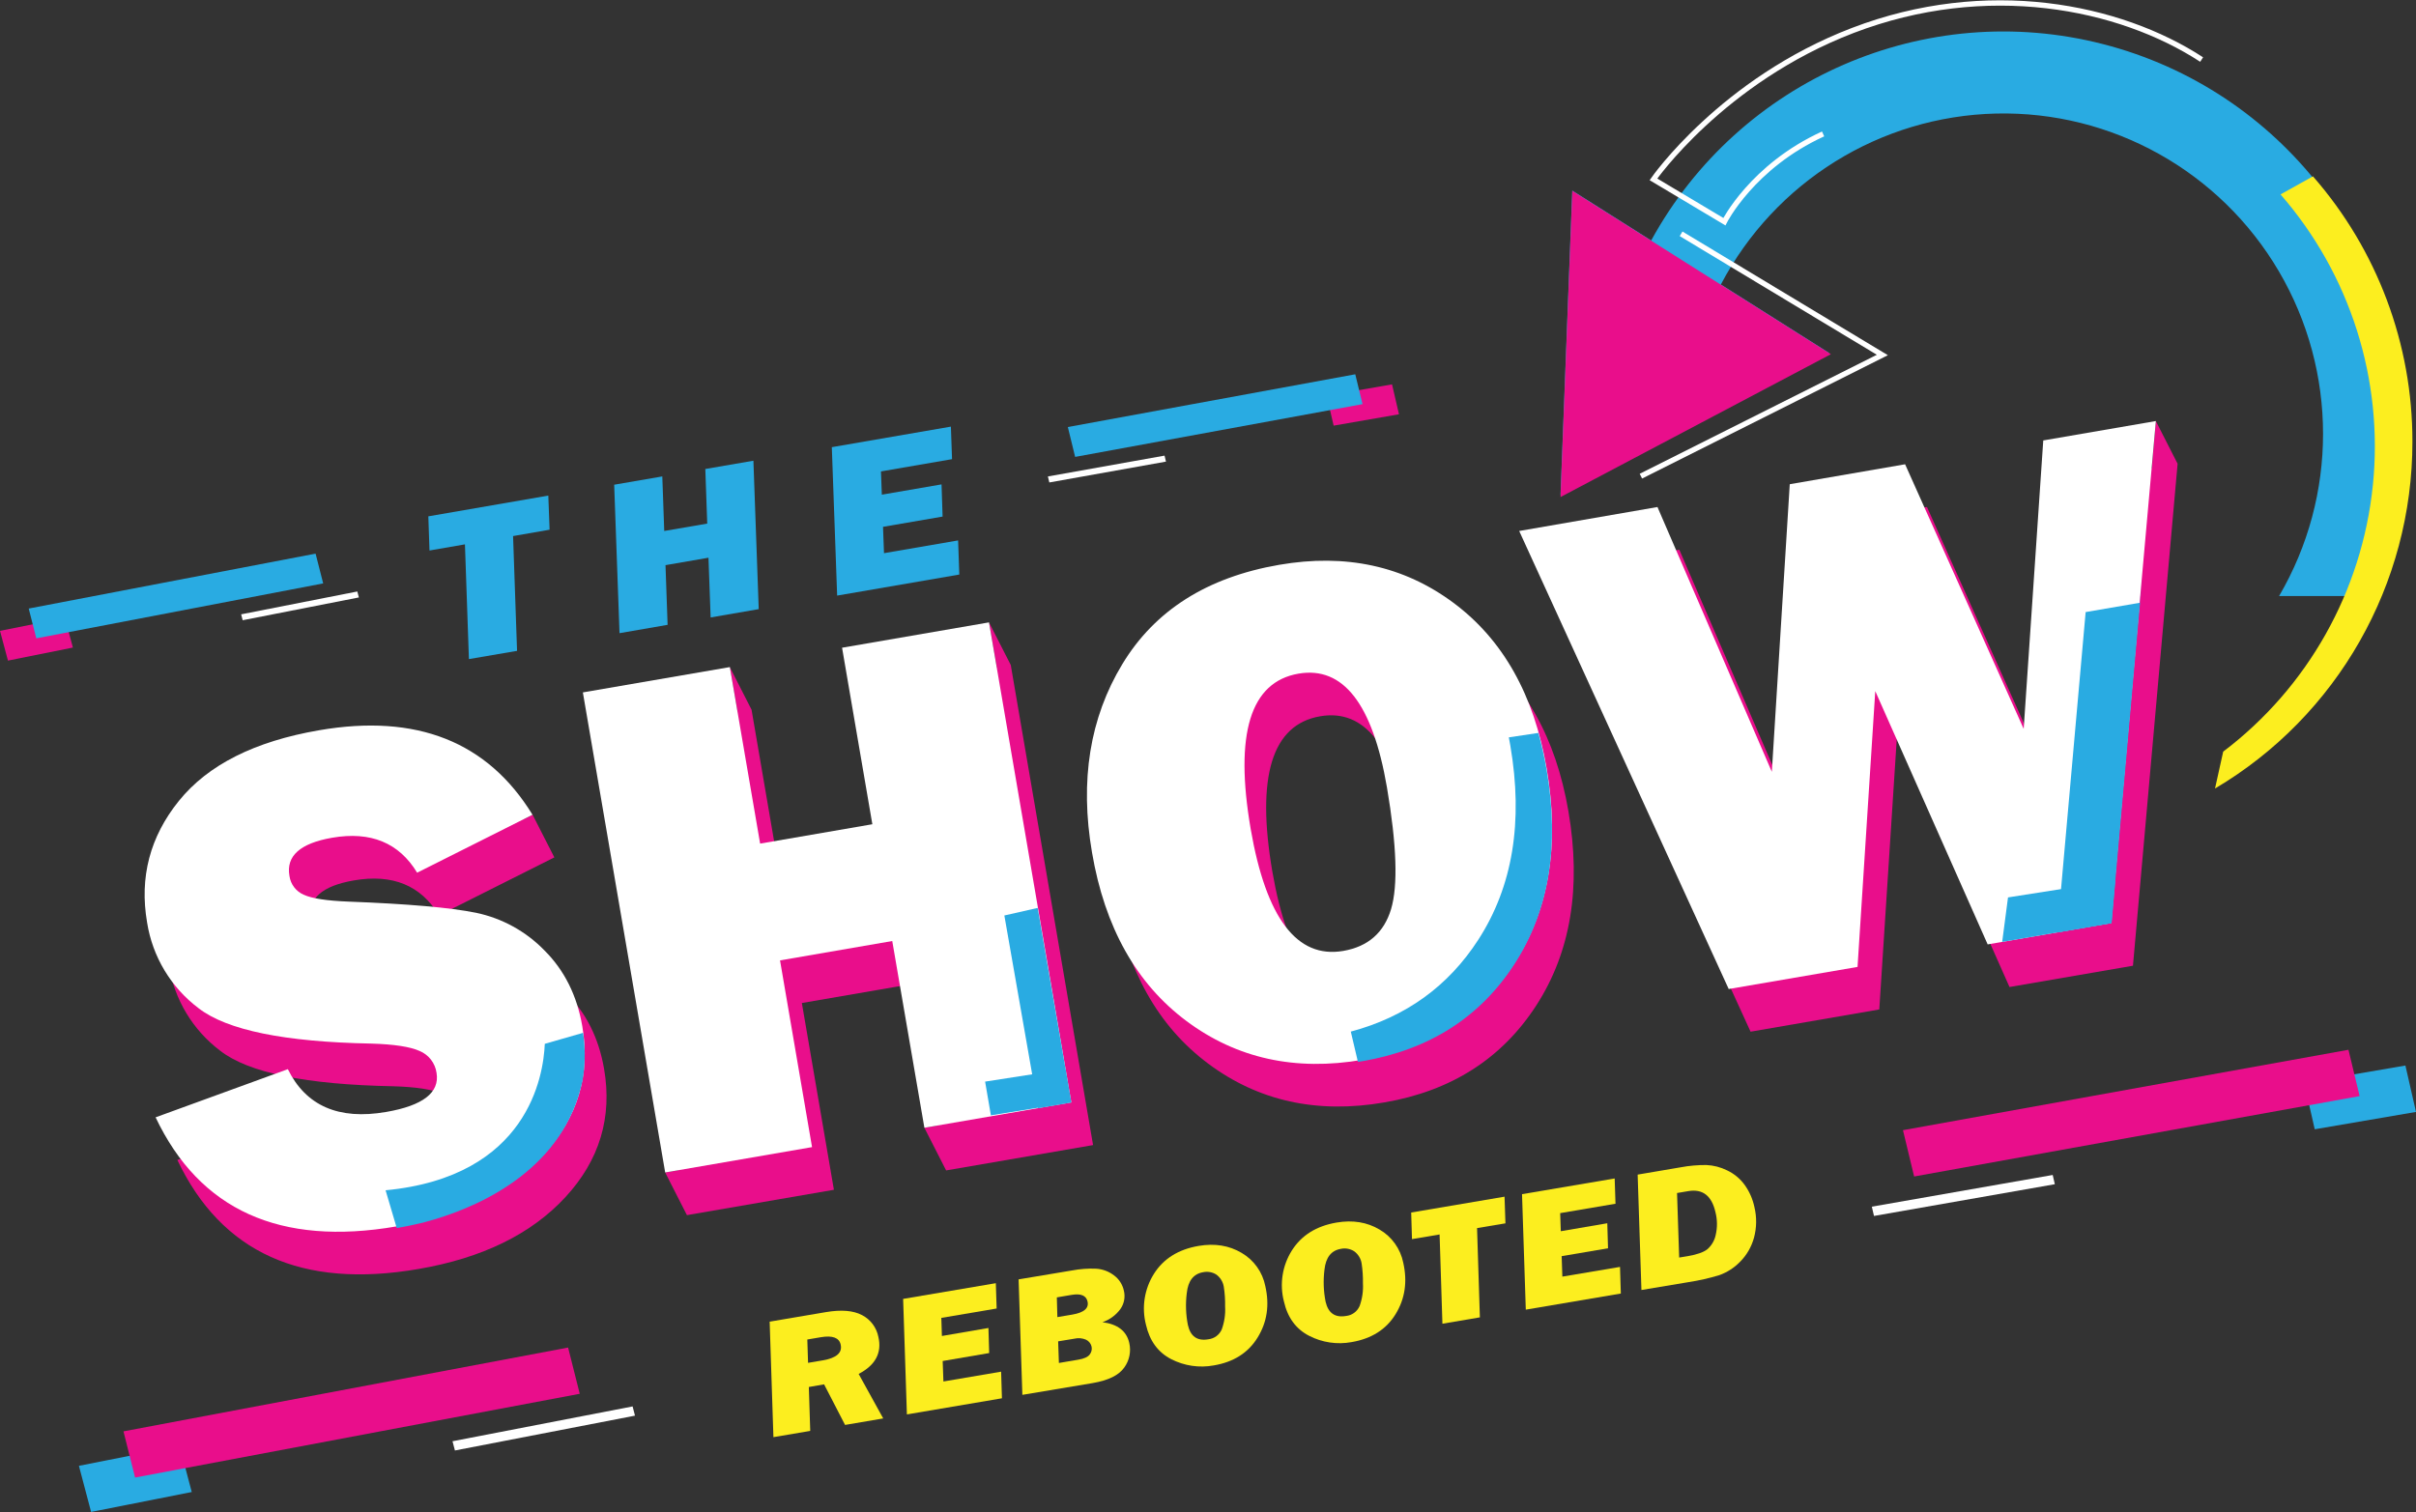 <?xml version="1.0" encoding="UTF-8"?>
<svg xmlns="http://www.w3.org/2000/svg" xmlns:xlink="http://www.w3.org/1999/xlink" width="230pt" height="144pt" viewBox="0 0 230 144" version="1.1">
<rect x="0" y="0" width="230" height="144" fill="#333333" stroke="none"/>
<g id="surface1">
<path style=" stroke:none;fill-rule:nonzero;fill:rgb(91.373%,5.49%,54.51%);fill-opacity:1;" d="M 207.305 44.16 L 205.234 40.098 L 204.848 44.586 L 196.598 46.008 L 194.73 73.473 L 183.445 48.277 L 172.465 50.172 L 170.754 77.559 L 159.867 52.344 L 146.707 54.617 L 166.652 98.242 L 178.906 96.125 L 180.602 69.867 L 191.301 93.988 L 203.055 91.961 L 206.188 56.715 Z M 207.305 44.16 "/>
<path style=" stroke:none;fill-rule:nonzero;fill:rgb(91.373%,5.49%,54.51%);fill-opacity:1;" d="M 96.223 63.324 L 94.152 59.266 L 94.887 63.555 L 82.23 65.738 L 85.113 82.551 L 74.43 84.395 L 71.547 67.582 L 69.477 63.523 L 70.211 67.812 L 57.559 69.996 L 64.66 111.418 L 63.324 111.648 L 65.395 115.711 L 79.387 113.297 L 76.336 95.512 L 87.02 93.668 L 89.332 107.16 L 88 107.391 L 90.07 111.453 L 104.059 109.039 Z M 96.223 63.324 "/>
<path style=" stroke:none;fill-rule:nonzero;fill:rgb(91.373%,5.49%,54.51%);fill-opacity:1;" d="M 57.508 101.785 C 57.004 98.859 55.801 96.449 53.898 94.555 C 52.129 92.738 49.855 91.492 47.375 90.98 C 44.926 90.484 40.879 90.129 35.227 89.914 C 33.172 89.832 31.762 89.617 30.992 89.266 C 30.246 88.953 29.723 88.27 29.613 87.469 C 29.289 85.574 30.648 84.359 33.699 83.836 C 37.375 83.203 40.07 84.309 41.789 87.164 L 52.773 81.645 L 50.703 77.586 L 49.91 77.984 C 45.695 73.785 39.879 72.324 32.453 73.605 C 26.332 74.66 21.887 76.898 19.113 80.32 C 16.34 83.738 15.328 87.605 16.074 91.914 C 16.594 95.168 18.352 98.094 20.98 100.07 C 23.68 102.16 29.156 103.281 37.414 103.438 C 39.578 103.5 41.113 103.734 42.02 104.141 C 42.891 104.5 43.504 105.293 43.633 106.227 C 43.953 108.098 42.355 109.34 38.828 109.949 C 34.309 110.73 31.191 109.371 29.477 105.875 L 16.883 110.457 C 21.082 119.297 28.734 122.758 39.84 120.84 C 45.918 119.797 50.582 117.512 53.828 113.996 C 57.074 110.477 58.301 106.406 57.508 101.785 Z M 57.508 101.785 "/>
<path style=" stroke:none;fill-rule:nonzero;fill:rgb(91.373%,5.49%,54.51%);fill-opacity:1;" d="M 131.793 104.977 C 125.391 106.082 119.797 104.852 115.02 101.285 C 110.242 97.719 107.246 92.367 106.027 85.227 C 104.848 78.395 105.809 72.418 108.914 67.297 C 112.02 62.18 116.996 59.027 123.844 57.844 C 130.191 56.746 135.719 57.953 140.434 61.461 C 145.148 64.973 148.105 70.23 149.309 77.238 C 150.551 84.492 149.535 90.652 146.262 95.727 C 142.988 100.797 138.164 103.883 131.793 104.977 Z M 129.938 94.609 C 132.297 94.203 133.812 92.879 134.488 90.633 C 135.164 88.391 135.031 84.52 134.098 79.031 C 132.734 71.086 129.926 67.477 125.676 68.207 C 121.09 69 119.574 73.926 121.125 82.992 C 122.602 91.496 125.539 95.371 129.938 94.609 Z M 129.938 94.609 "/>
<path style=" stroke:none;fill-rule:nonzero;fill:rgb(16.078%,67.059%,88.627%);fill-opacity:1;" d="M 228.953 41.359 C 228.961 46.66 227.871 51.906 225.746 56.758 L 216.965 56.758 C 222.551 47.215 222.547 35.387 216.953 25.848 C 211.359 16.309 201.055 10.555 190.023 10.812 C 178.996 11.07 168.969 17.301 163.824 27.09 L 174.133 33.609 L 160.301 40.918 L 152.648 44.961 L 148.559 47.125 L 149.676 18.145 L 157.191 22.898 C 165.594 7.543 183.301 -0.148 200.215 4.203 C 217.129 8.555 228.953 23.844 228.953 41.359 Z M 228.953 41.359 "/>
<path style=" stroke:none;fill-rule:nonzero;fill:rgb(91.373%,5.49%,54.51%);fill-opacity:1;" d="M 149.684 18.176 L 148.559 47.332 L 174.297 33.73 Z M 149.684 18.176 "/>
<path style=" stroke:none;fill-rule:nonzero;fill:rgb(16.078%,67.059%,88.627%);fill-opacity:1;" d="M 48.844 51.047 L 49.223 61.977 L 44.641 62.762 L 44.262 51.836 L 40.887 52.422 L 40.777 49.168 L 52.199 47.191 L 52.32 50.441 Z M 48.844 51.047 "/>
<path style=" stroke:none;fill-rule:nonzero;fill:rgb(16.078%,67.059%,88.627%);fill-opacity:1;" d="M 67.445 53.109 L 63.355 53.816 L 63.555 59.5 L 58.977 60.293 L 58.469 46.156 L 63.051 45.367 L 63.234 50.562 L 67.328 49.859 L 67.145 44.66 L 71.723 43.871 L 72.23 58.004 L 67.652 58.797 Z M 67.445 53.109 "/>
<path style=" stroke:none;fill-rule:nonzero;fill:rgb(16.078%,67.059%,88.627%);fill-opacity:1;" d="M 91.211 51.461 L 91.324 54.711 L 79.695 56.715 L 79.188 42.582 L 90.523 40.625 L 90.633 43.723 L 83.867 44.891 L 83.949 47.105 L 89.633 46.125 L 89.734 49.191 L 84.062 50.168 L 84.156 52.676 Z M 91.211 51.461 "/>
<path style=" stroke:none;fill-rule:nonzero;fill:rgb(91.373%,5.49%,54.51%);fill-opacity:1;" d="M 0.758 62.906 L 0 60.074 L 6.18 58.832 L 6.938 61.664 Z M 0.758 62.906 "/>
<path style=" stroke:none;fill-rule:nonzero;fill:rgb(16.078%,67.059%,88.627%);fill-opacity:1;" d="M 3.457 60.785 L 2.734 57.949 L 30.043 52.719 L 30.766 55.555 Z M 3.457 60.785 "/>
<path style=" stroke:none;fill-rule:nonzero;fill:rgb(100%,100%,100%);fill-opacity:1;" d="M 23.102 59.062 L 22.957 58.5 L 34.016 56.324 L 34.164 56.891 Z M 23.102 59.062 "/>
<path style=" stroke:none;fill-rule:nonzero;fill:rgb(91.373%,5.49%,54.51%);fill-opacity:1;" d="M 133.18 39.449 L 132.52 36.602 L 126.301 37.684 L 126.961 40.531 Z M 133.18 39.449 "/>
<path style=" stroke:none;fill-rule:nonzero;fill:rgb(16.078%,67.059%,88.627%);fill-opacity:1;" d="M 129.711 38.484 L 129.02 35.641 L 101.656 40.664 L 102.352 43.508 Z M 129.711 38.484 "/>
<path style=" stroke:none;fill-rule:nonzero;fill:rgb(100%,100%,100%);fill-opacity:1;" d="M 111 43.957 L 110.863 43.387 L 99.758 45.371 L 99.895 45.941 Z M 111 43.957 "/>
<path style=" stroke:none;fill-rule:nonzero;fill:rgb(98.824%,93.333%,12.157%);fill-opacity:1;" d="M 229.66 42.059 C 229.664 55.629 222.516 68.191 210.867 75.086 L 211.645 71.574 C 219.695 65.477 224.855 56.301 225.891 46.234 C 226.926 36.172 223.742 26.129 217.102 18.512 L 220.188 16.793 C 226.305 23.781 229.672 32.762 229.66 42.059 Z M 229.66 42.059 "/>
<path style=" stroke:none;fill-rule:nonzero;fill:rgb(100%,100%,100%);fill-opacity:1;" d="M 14.812 106.398 L 27.402 101.812 C 29.125 105.309 32.242 106.668 36.754 105.887 C 40.27 105.281 41.871 104.039 41.559 102.164 C 41.426 101.23 40.812 100.438 39.945 100.078 C 39.039 99.672 37.504 99.438 35.34 99.375 C 27.082 99.219 21.602 98.098 18.906 96.008 C 16.277 94.031 14.52 91.105 14.004 87.852 C 13.262 83.543 14.273 79.676 17.035 76.258 C 19.797 72.836 24.242 70.594 30.375 69.539 C 39.656 67.938 46.43 70.621 50.695 77.586 L 39.711 83.102 C 37.984 80.25 35.289 79.141 31.621 79.773 C 28.574 80.301 27.219 81.512 27.555 83.41 C 27.664 84.211 28.188 84.895 28.93 85.207 C 29.699 85.559 31.109 85.773 33.164 85.855 C 38.82 86.07 42.871 86.422 45.312 86.918 C 47.789 87.434 50.059 88.68 51.824 90.496 C 53.727 92.387 54.93 94.797 55.434 97.723 C 56.223 102.348 54.996 106.418 51.754 109.934 C 48.508 113.453 43.848 115.734 37.766 116.781 C 26.66 118.699 19.012 115.238 14.812 106.398 Z M 14.812 106.398 "/>
<path style=" stroke:none;fill-rule:nonzero;fill:rgb(100%,100%,100%);fill-opacity:1;" d="M 94.152 59.266 L 101.988 104.977 L 88 107.391 L 84.941 89.609 L 74.258 91.453 L 77.305 109.234 L 63.324 111.648 L 55.488 65.934 L 69.48 63.523 L 72.363 80.332 L 83.047 78.488 L 80.164 61.68 Z M 94.152 59.266 "/>
<path style=" stroke:none;fill-rule:nonzero;fill:rgb(100%,100%,100%);fill-opacity:1;" d="M 129.723 100.918 C 123.32 102.023 117.727 100.793 112.949 97.227 C 108.172 93.66 105.172 88.309 103.957 81.172 C 102.785 74.336 103.746 68.359 106.844 63.242 C 109.941 58.121 114.918 54.969 121.773 53.785 C 128.121 52.688 133.652 53.895 138.367 57.402 C 143.082 60.91 146.039 66.172 147.242 73.184 C 148.484 80.441 147.469 86.605 144.191 91.672 C 140.914 96.742 136.09 99.824 129.723 100.918 Z M 127.875 90.551 C 130.234 90.145 131.75 88.816 132.426 86.578 C 133.098 84.336 132.969 80.469 132.035 74.973 C 130.672 67.027 127.863 63.418 123.613 64.148 C 119.027 64.941 117.512 69.871 119.062 78.934 C 120.531 87.434 123.469 91.309 127.875 90.551 Z M 127.875 90.551 "/>
<path style=" stroke:none;fill-rule:nonzero;fill:rgb(100%,100%,100%);fill-opacity:1;" d="M 205.234 40.094 L 200.973 87.898 L 189.223 89.93 L 178.523 65.812 L 176.836 92.074 L 164.57 94.18 L 144.625 50.562 L 157.789 48.281 L 168.676 73.496 L 170.383 46.109 L 181.363 44.211 L 192.652 69.406 L 194.516 41.941 Z M 205.234 40.094 "/>
<path style=" stroke:none;fill-rule:nonzero;fill:rgb(98.824%,93.333%,12.157%);fill-opacity:1;" d="M 81.742 130.832 L 84.082 135.07 L 80.449 135.688 L 78.453 131.824 L 77 132.078 L 77.133 136.258 L 73.629 136.852 L 73.27 125.855 L 78.633 124.945 C 80.09 124.699 81.23 124.793 82.059 125.227 C 82.871 125.645 83.445 126.41 83.621 127.309 C 83.969 128.824 83.34 130 81.742 130.832 Z M 76.926 129.777 L 78.309 129.543 C 79.633 129.32 80.207 128.816 80.031 128.035 C 79.887 127.383 79.254 127.148 78.141 127.336 L 76.855 127.555 Z M 76.926 129.777 "/>
<path style=" stroke:none;fill-rule:nonzero;fill:rgb(98.824%,93.333%,12.157%);fill-opacity:1;" d="M 95.305 130.617 L 95.383 133.152 L 86.336 134.688 L 85.977 123.688 L 94.801 122.191 L 94.879 124.602 L 89.613 125.496 L 89.668 127.219 L 94.098 126.457 L 94.168 128.844 L 89.742 129.602 L 89.812 131.551 Z M 95.305 130.617 "/>
<path style=" stroke:none;fill-rule:nonzero;fill:rgb(98.824%,93.333%,12.157%);fill-opacity:1;" d="M 97.328 132.824 L 96.969 121.828 L 102.047 120.98 C 102.809 120.836 103.586 120.777 104.363 120.812 C 104.973 120.852 105.555 121.07 106.039 121.438 C 106.523 121.789 106.859 122.305 106.988 122.891 C 107.141 123.504 107.02 124.152 106.652 124.664 C 106.227 125.242 105.633 125.676 104.953 125.906 C 106.395 126.09 107.246 126.746 107.504 127.879 C 107.691 128.691 107.52 129.547 107.027 130.223 C 106.52 130.953 105.52 131.445 104.023 131.703 Z M 100.66 125.422 L 102.066 125.184 C 103.191 124.996 103.68 124.578 103.531 123.934 C 103.406 123.363 102.895 123.156 102.016 123.305 L 100.609 123.543 Z M 100.805 129.789 L 102.641 129.477 C 103.211 129.383 103.578 129.211 103.746 128.973 C 103.91 128.762 103.969 128.496 103.918 128.238 C 103.855 127.949 103.66 127.703 103.395 127.574 C 103.043 127.422 102.648 127.387 102.273 127.477 L 100.734 127.73 Z M 100.805 129.789 "/>
<path style=" stroke:none;fill-rule:nonzero;fill:rgb(98.824%,93.333%,12.157%);fill-opacity:1;" d="M 115.555 130.02 C 114.176 130.277 112.75 130.066 111.5 129.426 C 110.246 128.781 109.445 127.688 109.094 126.148 C 108.668 124.496 108.945 122.742 109.852 121.301 C 110.766 119.855 112.184 118.969 114.109 118.641 C 115.648 118.379 117.016 118.602 118.199 119.305 C 119.371 119.988 120.195 121.141 120.457 122.477 C 120.867 124.273 120.625 125.898 119.73 127.355 C 118.84 128.812 117.449 129.699 115.555 130.02 Z M 115.02 127.535 C 115.59 127.477 116.082 127.117 116.309 126.594 C 116.562 125.895 116.672 125.152 116.629 124.41 C 116.641 123.785 116.602 123.156 116.504 122.535 C 116.43 122.066 116.172 121.645 115.789 121.367 C 115.418 121.133 114.969 121.055 114.539 121.145 C 113.621 121.301 113.102 121.965 112.98 123.133 C 112.852 124.148 112.887 125.176 113.086 126.176 C 113.332 127.262 113.977 127.715 115.023 127.535 Z M 115.02 127.535 "/>
<path style=" stroke:none;fill-rule:nonzero;fill:rgb(98.824%,93.333%,12.157%);fill-opacity:1;" d="M 128.672 127.801 C 127.297 128.055 125.875 127.844 124.629 127.203 C 123.375 126.559 122.574 125.465 122.227 123.926 C 121.801 122.277 122.074 120.52 122.984 119.078 C 123.898 117.633 125.316 116.746 127.238 116.418 C 128.781 116.156 130.145 116.379 131.328 117.082 C 132.5 117.762 133.324 118.918 133.59 120.25 C 133.996 122.051 133.754 123.68 132.863 125.133 C 131.973 126.59 130.574 127.477 128.672 127.801 Z M 128.141 125.312 C 128.711 125.254 129.203 124.895 129.434 124.367 C 129.684 123.672 129.793 122.93 129.75 122.188 C 129.762 121.562 129.719 120.934 129.625 120.312 C 129.551 119.844 129.293 119.426 128.91 119.148 C 128.535 118.91 128.078 118.828 127.645 118.922 C 126.727 119.078 126.211 119.742 126.086 120.914 C 125.961 121.926 125.996 122.953 126.195 123.957 C 126.445 125.039 127.094 125.492 128.137 125.312 Z M 128.141 125.312 "/>
<path style=" stroke:none;fill-rule:nonzero;fill:rgb(98.824%,93.333%,12.157%);fill-opacity:1;" d="M 140.613 116.945 L 140.883 125.445 L 137.316 126.051 L 137.047 117.551 L 134.418 117.996 L 134.344 115.461 L 143.23 113.953 L 143.316 116.492 Z M 140.613 116.945 "/>
<path style=" stroke:none;fill-rule:nonzero;fill:rgb(98.824%,93.333%,12.157%);fill-opacity:1;" d="M 154.223 120.641 L 154.301 123.176 L 145.254 124.711 L 144.895 113.715 L 153.715 112.219 L 153.793 114.625 L 148.527 115.52 L 148.586 117.242 L 153.012 116.484 L 153.082 118.867 L 148.668 119.617 L 148.734 121.566 Z M 154.223 120.641 "/>
<path style=" stroke:none;fill-rule:nonzero;fill:rgb(98.824%,93.333%,12.157%);fill-opacity:1;" d="M 156.262 122.84 L 155.902 111.852 L 159.996 111.156 C 160.801 111.004 161.621 110.934 162.441 110.938 C 163.125 110.969 163.797 111.141 164.41 111.445 C 165.07 111.754 165.641 112.223 166.074 112.812 C 166.531 113.441 166.848 114.156 167.012 114.918 C 167.25 115.887 167.238 116.902 166.977 117.863 C 166.738 118.734 166.281 119.527 165.645 120.16 C 165.094 120.727 164.418 121.16 163.676 121.426 C 162.719 121.719 161.738 121.938 160.75 122.09 Z M 159.855 119.75 L 160.684 119.613 C 161.551 119.465 162.164 119.25 162.531 118.965 C 162.941 118.609 163.223 118.129 163.332 117.598 C 163.5 116.883 163.492 116.137 163.309 115.43 C 162.953 113.859 162.09 113.191 160.715 113.426 L 159.652 113.605 Z M 159.855 119.75 "/>
<path style=" stroke:none;fill-rule:nonzero;fill:rgb(16.078%,67.059%,88.627%);fill-opacity:1;" d="M 8.672 143.973 L 7.512 139.582 L 17.094 137.688 L 18.254 142.078 Z M 8.672 143.973 "/>
<path style=" stroke:none;fill-rule:nonzero;fill:rgb(91.373%,5.49%,54.51%);fill-opacity:1;" d="M 12.859 140.699 L 11.754 136.301 L 54.082 128.32 L 55.191 132.723 Z M 12.859 140.699 "/>
<path style=" stroke:none;fill-rule:nonzero;fill:rgb(100%,100%,100%);fill-opacity:1;" d="M 43.309 138.121 L 43.078 137.242 L 60.223 133.926 L 60.449 134.805 Z M 43.309 138.121 "/>
<path style=" stroke:none;fill-rule:nonzero;fill:rgb(16.078%,67.059%,88.627%);fill-opacity:1;" d="M 230 105.883 L 228.992 101.465 L 219.352 103.117 L 220.359 107.535 Z M 230 105.883 "/>
<path style=" stroke:none;fill-rule:nonzero;fill:rgb(91.373%,5.49%,54.51%);fill-opacity:1;" d="M 224.633 104.375 L 223.57 99.965 L 181.16 107.621 L 182.223 112.031 Z M 224.633 104.375 "/>
<path style=" stroke:none;fill-rule:nonzero;fill:rgb(100%,100%,100%);fill-opacity:1;" d="M 195.617 112.766 L 195.414 111.887 L 178.195 114.906 L 178.402 115.789 Z M 195.617 112.766 "/>
<path style=" stroke:none;fill-rule:nonzero;fill:rgb(16.078%,67.059%,88.627%);fill-opacity:1;" d="M 144.184 91.793 C 140.906 96.863 136.086 99.949 129.719 101.047 C 129.57 101.074 129.422 101.098 129.273 101.117 L 128.594 98.234 C 133.82 96.836 137.863 93.922 140.73 89.488 C 144.008 84.418 145.023 78.254 143.781 70.996 C 143.734 70.73 143.688 70.473 143.637 70.215 L 146.449 69.793 C 146.773 70.949 147.035 72.125 147.238 73.309 C 148.48 80.562 147.461 86.723 144.184 91.793 Z M 144.184 91.793 "/>
<path style=" stroke:none;fill-rule:nonzero;fill:rgb(16.078%,67.059%,88.627%);fill-opacity:1;" d="M 55.457 102.902 C 53.707 111.184 46.035 114.707 41.387 116.109 C 41.082 116.203 40.785 116.281 40.504 116.359 L 39.98 116.492 C 39.266 116.66 38.527 116.812 37.77 116.941 L 36.707 113.344 C 50.262 112.051 51.742 102.441 51.863 99.398 L 55.508 98.352 C 55.734 99.863 55.719 101.398 55.457 102.902 Z M 55.457 102.902 "/>
<path style=" stroke:none;fill-rule:nonzero;fill:rgb(16.078%,67.059%,88.627%);fill-opacity:1;" d="M 101.992 104.977 L 101.449 101.809 L 101.441 101.809 L 98.785 86.457 L 95.613 87.176 L 98.262 102.301 L 93.781 102.996 L 94.332 106.207 L 98.82 105.484 L 98.828 105.535 L 101.992 104.988 L 101.988 104.977 Z M 101.992 104.977 "/>
<path style=" stroke:none;fill-rule:nonzero;fill:rgb(16.078%,67.059%,88.627%);fill-opacity:1;" d="M 203.953 54.898 L 201.016 87.906 L 195.84 88.797 L 198.551 58.285 L 203.715 57.398 Z M 203.953 54.898 "/>
<path style=" stroke:none;fill-rule:nonzero;fill:rgb(16.078%,67.059%,88.627%);fill-opacity:1;" d="M 190.605 89.691 L 191.16 85.457 L 201.375 83.852 L 201.016 87.906 Z M 190.605 89.691 "/>
<path style="fill:none;stroke-width:2;stroke-linecap:butt;stroke-linejoin:miter;stroke:rgb(100%,100%,100%);stroke-opacity:1;stroke-miterlimit:10;" d="M 617.435 178.404 L 708.294 132.974 L 632.563 87.545 " transform="matrix(0.253,0,0,0.254,0,0.028)"/>
<path style="fill:none;stroke-width:2;stroke-linecap:butt;stroke-linejoin:miter;stroke:rgb(100%,100%,100%);stroke-opacity:1;stroke-miterlimit:10;" d="M 828.434 22.213 C 797.437 2.094 747.527 -7.919 697.168 11.306 C 648 30.069 622.164 67.134 622.164 67.134 L 648.849 83.001 C 648.849 83.001 659.326 62.22 685.996 50.096 " transform="matrix(0.253,0,0,0.254,0,0.028)"/>
</g>
</svg>
